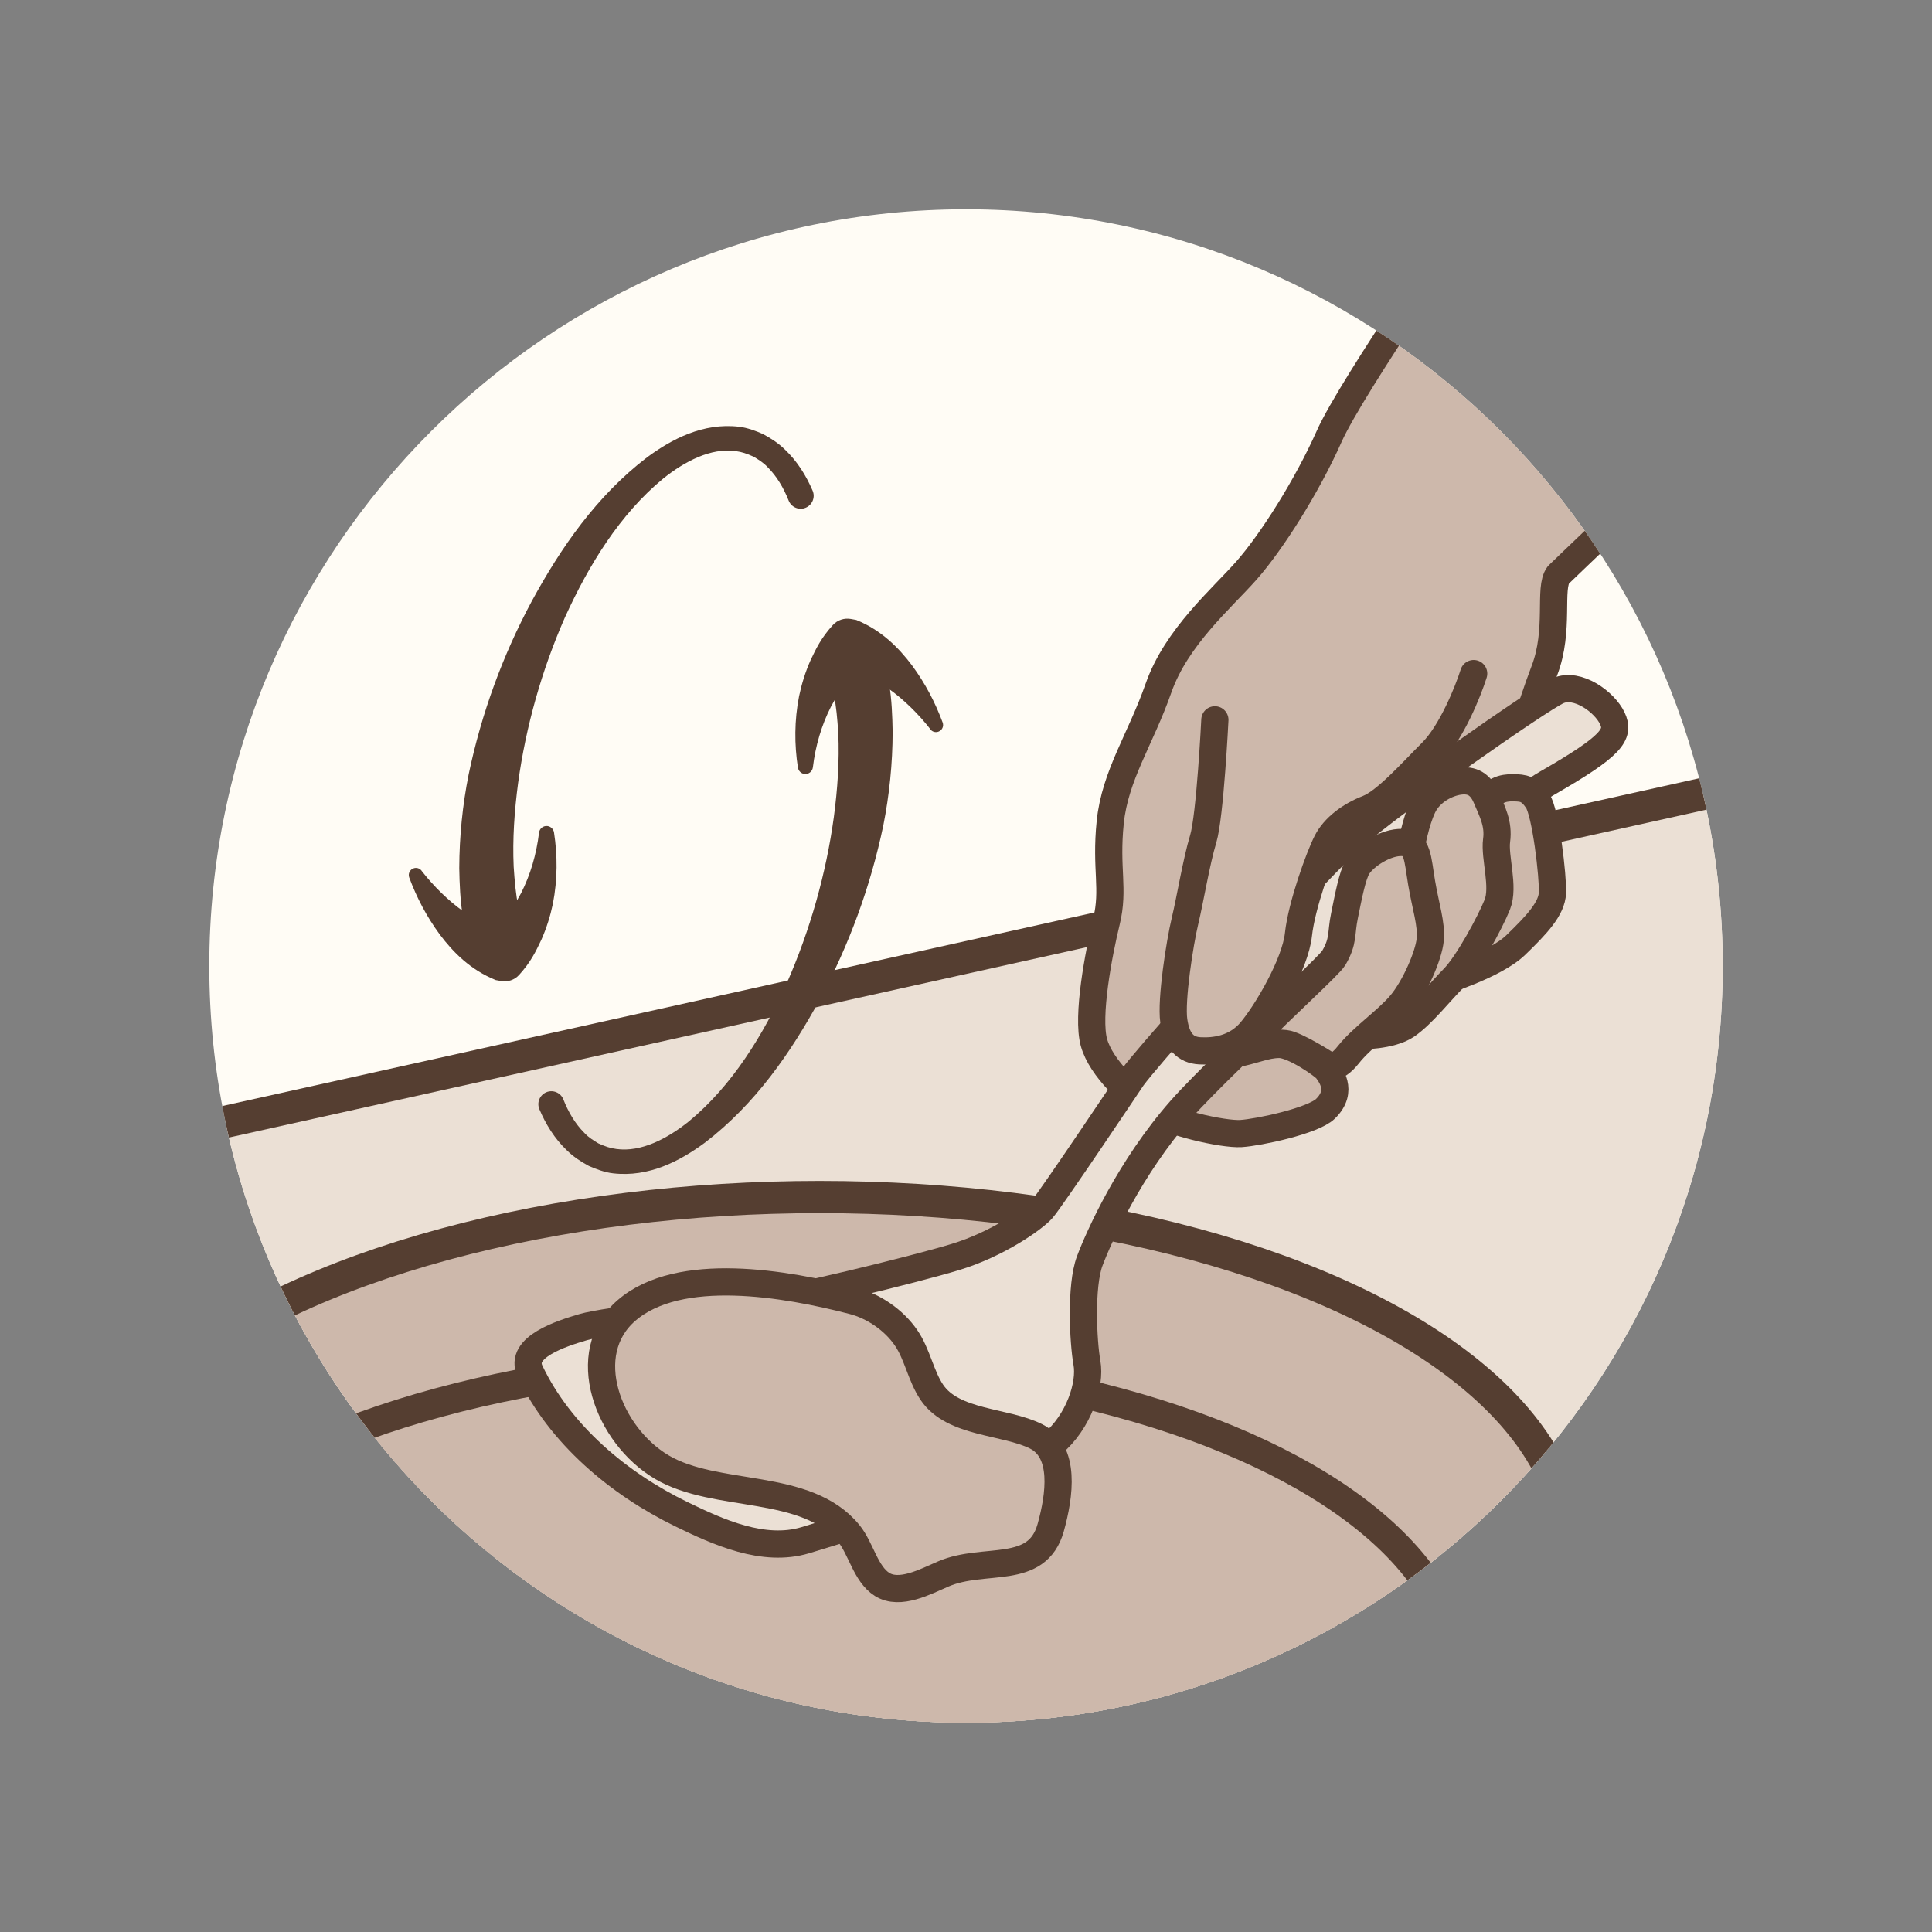<?xml version="1.0" encoding="utf-8"?>
<!-- Generator: Adobe Illustrator 16.0.0, SVG Export Plug-In . SVG Version: 6.00 Build 0)  -->
<!DOCTYPE svg PUBLIC "-//W3C//DTD SVG 1.1//EN" "http://www.w3.org/Graphics/SVG/1.1/DTD/svg11.dtd">
<svg version="1.1" id="Layer_1" xmlns="http://www.w3.org/2000/svg" xmlns:xlink="http://www.w3.org/1999/xlink" x="0px" y="0px"
	 width="60px" height="60px" viewBox="0 0 60 60" enable-background="new 0 0 60 60" xml:space="preserve">
<rect x="0" y="0" width="60" height="60" fill="#808080" stroke="none"/>
<g>
	<defs>
		<path id="SVGID_23_" d="M30,53.5C17.042,53.5,6.5,42.959,6.5,30S17.042,6.5,30,6.5S53.5,17.041,53.5,30S42.958,53.5,30,53.5z"/>
	</defs>
	<clipPath id="SVGID_2_">
		<use xlink:href="#SVGID_23_"  overflow="visible"/>
	</clipPath>
	<rect x="0.625" y="0.625" clip-path="url(#SVGID_2_)" fill="#FFFCF5" width="58.75" height="58.75"/>
	<polygon clip-path="url(#SVGID_2_)" fill="#EBE0D5" stroke="#553E31" stroke-miterlimit="10" points="56.384,23.88 -3.182,37.099 
		16.729,60.762 51.877,53.644 	"/>
	
		<ellipse clip-path="url(#SVGID_2_)" fill="#CDB8AB" stroke="#553E31" stroke-miterlimit="10" cx="25.455" cy="48.12" rx="23.296" ry="10.945"/>
	
		<ellipse clip-path="url(#SVGID_2_)" fill="#CDB8AB" stroke="#553E31" stroke-width="0.907" stroke-miterlimit="10" cx="24.182" cy="52.156" rx="21.126" ry="9.927"/>
	<g clip-path="url(#SVGID_2_)">
		<g>
			<path fill="#553E31" d="M26.99,19.81c0.351,0.314,0.553,0.938,0.622,1.409c0.082,0.508,0.101,1.009,0.11,1.506
				c-0.002,0.991-0.102,1.964-0.29,2.912c-0.397,1.893-1.059,3.699-1.961,5.382c-0.909,1.67-2.017,3.271-3.578,4.466
				c-0.773,0.572-1.743,1.082-2.851,0.954c-0.253-0.025-0.569-0.144-0.758-0.231c-0.266-0.142-0.489-0.296-0.677-0.481
				c-0.387-0.367-0.659-0.816-0.855-1.276c-0.088-0.204,0.006-0.441,0.211-0.529c0.204-0.088,0.441,0.007,0.529,0.211
				c0.001,0.003,0.003,0.009,0.004,0.012c0.155,0.393,0.368,0.755,0.646,1.032c0.134,0.149,0.303,0.248,0.439,0.331
				c0.232,0.103,0.354,0.145,0.563,0.175c0.766,0.105,1.576-0.319,2.244-0.853c1.351-1.112,2.317-2.694,3.054-4.315
				c0.72-1.641,1.213-3.386,1.453-5.136c0.116-0.875,0.178-1.752,0.138-2.609c-0.027-0.426-0.062-0.852-0.147-1.255
				c-0.09-0.438-0.113-0.716-0.108-1.26c0.004-0.379,0.314-0.684,0.693-0.68c0.174,0.002,0.331,0.067,0.451,0.175L26.99,19.81z"/>
		</g>
		<g>
			<path fill="#553E31" d="M28.89,22.641c-0.373-0.476-0.821-0.915-1.291-1.252c-0.469-0.337-0.986-0.565-1.425-0.578l0,0
				l0.73-0.162c-0.153,0.076-0.412,0.321-0.591,0.537c-0.192,0.23-0.364,0.489-0.511,0.769c-0.286,0.562-0.476,1.202-0.557,1.873
				c-0.014,0.13-0.13,0.223-0.259,0.209c-0.106-0.012-0.189-0.097-0.206-0.197c-0.111-0.714-0.112-1.465,0.036-2.219
				c0.079-0.376,0.194-0.751,0.356-1.116c0.178-0.376,0.332-0.695,0.689-1.09c0.148-0.164,0.364-0.229,0.566-0.192l0.164,0.03h0.001
				c0.784,0.32,1.318,0.863,1.733,1.413c0.412,0.561,0.717,1.146,0.95,1.772c0.043,0.114-0.015,0.242-0.13,0.284
				c-0.092,0.035-0.193,0.004-0.251-0.07L28.89,22.641z"/>
		</g>
	</g>
	<g clip-path="url(#SVGID_2_)">
		<g>
			<path fill="#553E31" d="M14.995,29.879c-0.351-0.315-0.553-0.938-0.621-1.41c-0.082-0.508-0.102-1.008-0.111-1.505
				c0.003-0.991,0.102-1.964,0.291-2.912c0.396-1.893,1.058-3.699,1.96-5.381C17.423,17,18.53,15.4,20.092,14.205
				c0.774-0.571,1.744-1.081,2.852-0.953c0.253,0.025,0.568,0.144,0.757,0.231c0.266,0.142,0.489,0.295,0.677,0.48
				c0.387,0.367,0.66,0.815,0.858,1.274c0.089,0.204-0.006,0.441-0.21,0.529c-0.204,0.089-0.441-0.005-0.529-0.209
				c-0.002-0.003-0.004-0.009-0.005-0.012c-0.156-0.393-0.369-0.754-0.647-1.031c-0.134-0.148-0.304-0.248-0.44-0.331
				c-0.232-0.103-0.354-0.145-0.563-0.175c-0.766-0.105-1.576,0.319-2.243,0.852c-1.352,1.112-2.318,2.694-3.055,4.314
				c-0.721,1.641-1.213,3.386-1.453,5.136c-0.116,0.875-0.177,1.752-0.138,2.609c0.028,0.426,0.063,0.852,0.147,1.255
				c0.091,0.438,0.114,0.716,0.108,1.26c-0.004,0.379-0.314,0.684-0.694,0.68c-0.173-0.002-0.331-0.068-0.45-0.175L14.995,29.879z"
				/>
		</g>
		<g>
			<path fill="#553E31" d="M13.097,27.049c0.372,0.476,0.819,0.915,1.289,1.252c0.469,0.338,0.986,0.564,1.425,0.576l0,0
				l-0.729,0.162c0.152-0.075,0.412-0.319,0.591-0.536c0.192-0.229,0.363-0.488,0.511-0.768c0.286-0.562,0.475-1.202,0.556-1.873
				c0.014-0.129,0.129-0.223,0.259-0.209c0.106,0.012,0.189,0.097,0.206,0.197c0.111,0.713,0.112,1.465-0.035,2.219
				c-0.079,0.376-0.195,0.75-0.357,1.115c-0.178,0.377-0.333,0.696-0.69,1.091c-0.147,0.163-0.362,0.229-0.564,0.191l-0.164-0.029
				l0,0c-0.786-0.319-1.321-0.862-1.735-1.412c-0.412-0.562-0.718-1.146-0.951-1.773c-0.042-0.114,0.016-0.242,0.131-0.284
				c0.093-0.035,0.193-0.003,0.251,0.07L13.097,27.049z"/>
		</g>
	</g>
	
		<path clip-path="url(#SVGID_2_)" fill="#CDB8AB" stroke="#553E31" stroke-width="0.845" stroke-linecap="round" stroke-linejoin="round" stroke-miterlimit="10" d="
		M45.804,6.466c0,0-3.829,5.52-4.524,7.083c-0.695,1.562-1.796,3.289-2.567,4.165c-0.773,0.877-2.18,2.069-2.736,3.657
		s-1.349,2.707-1.498,4.165c-0.149,1.459,0.13,2.063-0.117,3.079c-0.248,1.019-0.612,2.945-0.389,3.759
		c0.226,0.815,1.178,1.643,1.722,2.059c0.543,0.414,2.293,0.805,2.844,0.77c0.549-0.035,2.24-0.393,2.625-0.77
		c0.586-0.57,0.116-1.099,0.044-1.21c-0.071-0.111-1.027-0.789-1.479-0.788c-0.454,0.004-0.766,0.188-1.474,0.317
		c-0.523,0.097,0.144-1.433,1.271-2.437c1.128-1.001,2.719-4.078,2.573-3.913c-0.144,0.165,0.966-0.683,1.515-1.026
		c0.548-0.347,3.019-0.993,3.206-1.29c0.189-0.298,0.702-2.113,1.141-3.255c0.489-1.272,0.123-2.568,0.435-2.977
		c0,0,10.515-10.137,13.069-11.926c2.553-1.792-4.924-0.494-4.924-0.494L45.804,6.466z"/>
	
		<path clip-path="url(#SVGID_2_)" fill="#EBE0D5" stroke="#553E31" stroke-width="0.845" stroke-linecap="round" stroke-linejoin="round" stroke-miterlimit="10" d="
		M37.071,31.247c-0.909,1.017-1.647,1.87-1.904,2.218c0,0-2.532,3.783-2.799,4.083c-0.263,0.302-1.404,1.099-2.7,1.49
		c-1.295,0.393-5.271,1.367-6.25,1.455c-0.978,0.087-4.649,0.525-5.312,0.724c-0.659,0.196-2.005,0.617-1.646,1.37
		c0.932,1.966,2.764,3.494,4.688,4.432c1.153,0.563,2.564,1.204,3.863,0.813c0.617-0.185,1.229-0.377,1.844-0.574
		c1.502-0.481,2.987-1.059,4.434-1.685c0.455-0.197,0.999-0.396,1.384-0.721c0.836-0.697,1.203-1.859,1.083-2.525
		c-0.119-0.665-0.201-2.395,0.086-3.164c0.289-0.768,1.241-2.897,2.835-4.707c0.34-0.385,0.96-1.013,1.744-1.774"/>
	
		<path clip-path="url(#SVGID_2_)" fill="#EBE0D5" stroke="#553E31" stroke-width="0.845" stroke-linecap="round" stroke-linejoin="round" stroke-miterlimit="10" d="
		M38.422,32.682c2.894-2.815,8.033-7.448,9.627-8.361c2.023-1.162,2.26-1.515,2.021-2.017c-0.239-0.503-1.081-1.123-1.685-0.852
		c-0.603,0.27-5.214,3.511-6.341,4.515c-0.746,0.662-3.188,3.286-4.973,5.28"/>
	
		<path clip-path="url(#SVGID_2_)" fill="#CDB8AB" stroke="#553E31" stroke-width="0.845" stroke-linecap="round" stroke-linejoin="round" stroke-miterlimit="10" d="
		M44.687,30.512c0,0,1.725-0.524,2.384-1.161c0.66-0.637,1.121-1.132,1.142-1.624c0.02-0.494-0.209-2.498-0.467-2.87
		c-0.256-0.371-0.438-0.386-0.748-0.393c-0.313-0.005-0.696,0.07-0.87,0.572C45.95,25.538,44.687,30.512,44.687,30.512z"/>
	
		<path clip-path="url(#SVGID_2_)" fill="#CDB8AB" stroke="#553E31" stroke-width="0.845" stroke-linecap="round" stroke-linejoin="round" stroke-miterlimit="10" d="
		M42.228,32.166c0,0,0.958,0.017,1.455-0.324c0.496-0.343,1.023-1.023,1.461-1.464c0.437-0.443,1.133-1.729,1.356-2.285
		s-0.092-1.469-0.022-1.992c0.071-0.521-0.135-0.897-0.316-1.326c-0.181-0.427-0.448-0.566-0.835-0.516
		c-0.385,0.05-0.911,0.315-1.14,0.795c-0.229,0.481-0.341,1.16-0.443,1.582C43.64,27.057,42.228,32.166,42.228,32.166z"/>
	
		<path clip-path="url(#SVGID_2_)" fill="#CDB8AB" stroke="#553E31" stroke-width="0.845" stroke-linecap="round" stroke-linejoin="round" stroke-miterlimit="10" d="
		M41.215,33.066c0,0,0.226,0.237,0.657-0.308c0.43-0.545,1.2-1.06,1.635-1.578c0.434-0.519,0.863-1.505,0.91-1.998
		c0.045-0.495-0.143-1.026-0.268-1.771c-0.125-0.741-0.112-1.228-0.604-1.247c-0.494-0.021-1.166,0.402-1.386,0.761
		c-0.162,0.266-0.286,0.934-0.404,1.51c-0.119,0.576-0.021,0.777-0.332,1.313c-0.129,0.225-1.756,1.699-2.362,2.347
		c-0.546,0.581-0.521,0.434-0.521,0.434s0.748-0.185,1.373-0.121C40.247,32.441,41.215,33.066,41.215,33.066z"/>
	
		<path clip-path="url(#SVGID_2_)" fill="#CDB8AB" stroke="#553E31" stroke-width="0.845" stroke-linecap="round" stroke-linejoin="round" stroke-miterlimit="10" d="
		M37.729,22.355c0,0-0.148,2.986-0.362,3.698c-0.215,0.71-0.401,1.862-0.565,2.546c-0.164,0.683-0.44,2.461-0.349,3.102
		c0.092,0.642,0.367,0.909,0.811,0.933c0.44,0.024,1.11-0.044,1.59-0.617c0.483-0.574,1.372-2.08,1.47-2.992
		c0.098-0.911,0.649-2.422,0.88-2.875c0.229-0.455,0.725-0.823,1.279-1.038c0.557-0.218,1.377-1.148,1.987-1.756
		c0.608-0.609,1.122-1.884,1.296-2.437"/>
	
		<path clip-path="url(#SVGID_2_)" fill="#CDB8AB" stroke="#553E31" stroke-width="0.845" stroke-linecap="round" stroke-linejoin="round" stroke-miterlimit="10" d="
		M19.456,40.698c-1.541,1.334-0.577,3.872,1.094,4.863c1.697,1.006,4.494,0.444,5.813,2.067c0.376,0.461,0.518,1.252,1.03,1.577
		c0.551,0.347,1.345-0.085,1.905-0.326c1.274-0.548,2.906,0.081,3.332-1.435c0.279-1.001,0.472-2.37-0.455-2.836
		c-0.956-0.479-2.574-0.395-3.231-1.361c-0.347-0.511-0.454-1.191-0.804-1.698c-0.379-0.558-1.015-0.986-1.649-1.151
		C24.401,39.857,21.093,39.282,19.456,40.698z"/>
</g>
</svg>
